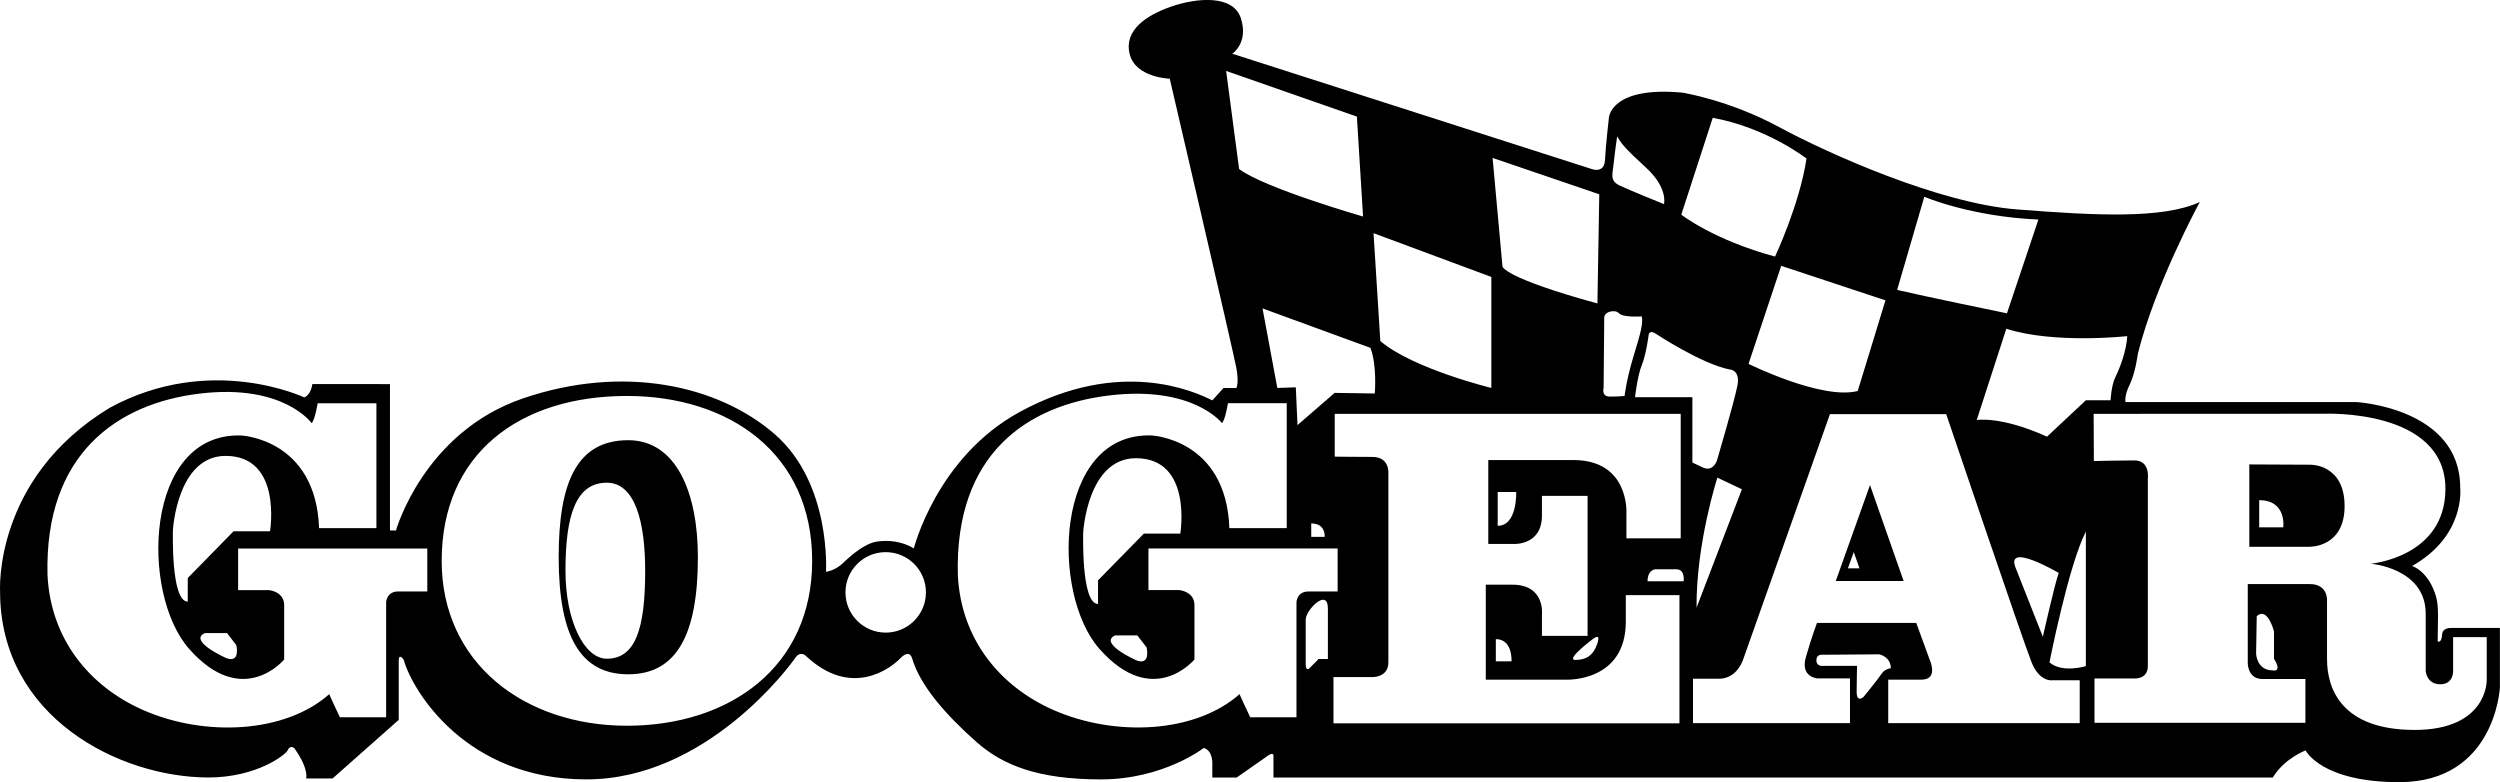 <?xml version="1.0" encoding="utf-8"?>
<!-- Generator: Adobe Illustrator 26.5.0, SVG Export Plug-In . SVG Version: 6.00 Build 0)  -->
<svg version="1.1" id="Layer_1" xmlns="http://www.w3.org/2000/svg" xmlns:xlink="http://www.w3.org/1999/xlink" x="0px" y="0px"
	 viewBox="0 0 680.31 212.83" style="enable-background:new 0 0 680.31 212.83;" xml:space="preserve">
<path d="M664.59,172.29c0,0,0,0.01,0,0.03c0,0.04,0,0.09,0,0.16 M664.59,172.32c0,0.04,0,0.11-0.01,0.22"/>
<path d="M628.79,126.46l-16.7-0.08v22.41h16.28c0,0,9.65,0.34,9.65-11.08C638.02,126.29,628.79,126.46,628.79,126.46z M621.33,143.5
	h-6.55v-7.39C622.33,136.11,621.33,143.5,621.33,143.5z"/>
<path d="M667.05,170.87c-2.19,0-2.44,1.28-2.47,1.61c0,0.02,0,0.04-0.01,0.06c-0.03,0.67-0.24,2.47-1.22,1.99
	c0-4.91,0.38-9.28-0.41-12.07c-2.02-7.1-6.55-8.44-6.55-8.44c14.68-8.3,13.09-21.33,13.09-21.33c0-21.65-28.13-23.27-28.13-23.27
	h-62.94c0,0-0.44-1.57,1.14-4.78c1.57-3.2,2.21-8.37,2.21-8.37c4.77-19.13,16.86-41.29,16.86-41.29
	c-10.19,4.66-28.57,3.66-49.71,2.01c-21.15-1.63-51.36-15.17-64.89-22.47c-13.52-7.3-26.18-9.31-26.18-9.31
	c-19.44-1.82-20.01,6.74-20.01,6.74s-0.89,7.8-1.07,11.58c-0.19,3.78-3.57,2.48-3.57,2.48l-97.84-31.39c0,0,4.44-2.94,2.35-9.57
	c-2.09-6.64-12.16-5.62-18.96-3.27c-6.8,2.35-12.93,6.46-11.33,12.92c1.59,6.46,10.91,6.72,10.91,6.72s17.37,74.6,18.13,78.72
	c0.76,4.11,0,5.45,0,5.45h-3.52l-3.02,3.36c-4.78-2.38-25.06-11.77-52.44,3.16c-22.58,12.32-28.79,37.12-28.79,37.12
	c-3.02-1.85-6.71-2.36-10.07-1.85c-3.23,0.49-6.88,3.6-9.14,5.79c-2.27,2.19-4.7,2.42-4.7,2.42s1.51-24.01-13.93-37.43
	s-41.21-19.02-68.39-9.8c-27.19,9.23-34.7,36-34.7,36l-1.63-0.02v-39.82H85c-0.44,3.08-2.2,3.63-2.2,3.63S57.25,96,29.81,111
	c-31.72,19.25-29.79,49.97-29.79,49.97c0,34.24,32.56,50.6,56.72,50.6c13.09,0,20.98-6.21,21.48-7.3c0.85-1.83,1.93-0.58,1.93-0.58
	c4.04,5.7,3.14,8.14,3.14,8.14h7.22l18-15.94v-16.03c0-2.35,1.34-0.33,1.34-0.33c2.44,8.64,17.04,32.56,49.71,32.56
	s55.43-30.96,56.85-33.06c1.43-2.1,2.94-0.5,2.94-0.5c12.25,11.49,22.91,3.43,25.6,0.66c2.68-2.77,3.27,0,3.27,0
	c2.18,7.39,9.15,15.34,17.53,22.75c7.22,6.37,16.87,10.15,33.85,10.15c16.99,0,27.99-8.56,27.99-8.56c2.58,0.8,2.31,4.45,2.31,4.45
	v3.6h6.63l7.93-5.54c2.14-1.72,2.08-0.42,2.08-0.42v5.96h271.94c3.14-5.21,8.93-7.38,8.93-7.38s4.2,8.64,25.49,8.64
	c26.16,0,27.38-25.76,27.38-25.76v-16.2H667.05z M116.28,160.95h-7.93c-3.15,0-3.27,2.9-3.27,2.9v31.34H92.49
	c-2.01-4.2-2.9-6.29-2.9-6.29c-11.98,10.63-33.84,11.74-50.73,4.28c-14.51-6.41-25.06-19.24-25.93-36.63
	c-0.88-32.98,18.96-46.82,41.62-49.47s30.25,8.06,30.25,8.06c0.88-0.76,1.64-5.41,1.64-5.41h15.99v33.99H86.83
	c-0.88-24.38-21.27-25.22-21.27-25.22c-26.31-0.76-27.44,42.96-14.1,58.07c14.61,16.54,25.87,2.9,25.87,2.9v-14.79
	c0-3.71-4.09-4.09-4.09-4.09H64.8v-11.33h51.48V160.95z M63.54,144.59L51.09,157.3v6.41c-4.66,0-4.03-19.51-4.03-19.51
	s1.13-20.14,14.34-20.14c15.49,0,12.08,20.51,12.08,20.51H63.54z M61.53,179.07c0,0-10.44-4.65-5.79-6.8h6.04l2.52,3.27
	C64.3,175.55,65.56,180.59,61.53,179.07z M170.6,197.49c-27.84,0-50.41-16.99-50.41-44.87c0-29.14,21.15-44.87,50.41-44.87
	c27.84,0,50.41,15.61,50.41,44.87C221.01,181.63,198.44,197.49,170.6,197.49z M241.02,172.15c-6.05,0-10.95-4.9-10.95-10.95
	c0-6.05,4.9-10.95,10.95-10.95c6.05,0,10.95,4.9,10.95,10.95C251.97,167.25,247.07,172.15,241.02,172.15z M523.65,53.54
	c0,0,12.42,5.38,31.05,6.21l-8.56,25.51c0,0-22.83-4.69-29.88-6.37L523.65,53.54z M466.08,32.06c14.77,2.69,25.51,11.08,25.51,11.08
	c-1.84,12.42-8.56,26.68-8.56,26.68c-16.78-4.53-25.51-11.41-25.51-11.41L466.08,32.06z M513.08,81.73l-7.55,24.67
	c-9.74,2.52-29.71-7.38-29.71-7.38l8.89-26.68L513.08,81.73z M439.14,44.31c0.33-3.19,0.93-7.22,0.93-7.22
	c1.17,2.01,1.84,3.02,7.88,8.56c6.04,5.54,4.86,9.9,4.86,9.9s-9.14-3.69-11.99-5.03C437.97,49.18,438.81,47.49,439.14,44.31z
	 M436.38,105.57l0.17-18.96c-0.17-1.85,3.02-2.52,4.03-1.35c1.01,1.18,6.2,0.85,6.2,0.85c0.34,1.84-0.16,4.03-2.18,10.57
	c-2.01,6.55-2.52,11.08-2.52,11.08s-1.68,0.16-4.03,0.16C435.7,107.91,436.38,105.57,436.38,105.57z M435.2,52.87l-0.5,29.71
	c-25.68-7.05-25.84-10.07-25.84-10.07l-2.69-29.54L435.2,52.87z M405.83,75.36v30.21c0,0-21.32-5.21-30.21-12.76l-1.85-29.36
	L405.83,75.36z M374.11,107.08l-10.92-0.17l-10.11,8.77l-0.46-10.28l-5.03,0.17l-4.03-21.65l29.37,10.74
	C374.78,99.52,374.11,107.08,374.11,107.08z M360.47,146.1h-3.65v-3.66C360.85,142.44,360.47,146.1,360.47,146.1z M333.66,19.3
	l35.58,12.43l1.68,27.19c0,0-26.86-7.72-33.73-12.93L333.66,19.3z M352.8,163.84v31.34h-12.59c-2.01-4.2-2.9-6.29-2.9-6.29
	c-11.98,10.63-33.84,11.74-50.73,4.28c-14.51-6.41-25.06-19.24-25.93-36.63c-0.88-32.98,18.8-46.32,41.45-48.96
	c22.66-2.64,30.42,7.55,30.42,7.55c0.88-0.76,1.64-5.41,1.64-5.41h15.99v33.99h-15.61c-0.88-24.38-21.27-25.22-21.27-25.22
	c-26.31-0.76-27.44,42.96-14.1,58.07c14.61,16.54,25.87,2.9,25.87,2.9v-14.79c0-3.71-4.09-4.09-4.09-4.09h-8.43v-11.33H364v11.71
	h-7.93C352.92,160.95,352.8,163.84,352.8,163.84z M311.26,145.22l-12.46,12.71v6.42c-4.66,0-4.03-19.52-4.03-19.52
	s1.13-20.14,14.34-20.14c15.49,0,12.08,20.52,12.08,20.52H311.26z M309.24,179.7c0,0-10.44-4.65-5.79-6.79h6.04l2.52,3.26
	C312.01,176.17,313.27,181.21,309.24,179.7z M361.36,179.33h-2.52l-2.27,2.27c0,0-1.26,1.63-1.26-1.01v-11.96
	c0-2.64,6.04-8.8,6.04-3.02V179.33z M457.02,196.84h-94.15v-12.59h10.24c0,0,4.7,0.34,4.7-4.03V128.7c0,0,0.34-4.36-4.36-4.36
	c-4.7,0-10.24-0.08-10.24-0.08l0-11.64h94.15v33.88h-14.77v-6.88c0,0,0.84-14.43-14.43-14.43h-23.16v22.83h6.88
	c0,0,7.72,0.5,7.72-7.72v-5.37h12.42v38.1h-12.42v-5.87c0,0,0.92-8.06-8.06-8.06h-7.22v25.85h21.99c0,0,16.11,0.67,16.11-15.78
	v-7.22h14.6V196.84z M434.74,174.93c-1.13,3.52-3.15,4.65-6.04,4.65c-2.9,0,4.9-5.79,4.9-5.79S435.62,172.15,434.74,174.93z
	 M407.56,143.08v-9.19h5.03C412.59,133.88,412.96,143.08,407.56,143.08z M411.32,179.96h-4.27v-6.04
	C411.7,173.92,411.32,179.96,411.32,179.96z M458.15,158.18h-9.81c0-3.15,2.13-3.27,2.13-3.27h5.66
	C458.65,154.91,458.15,158.18,458.15,158.18z M444.93,108.08c0,0,0.67-5.87,1.84-8.73c1.18-2.85,1.85-8.06,1.85-8.06
	s0-1.84,2.18-0.33c0,0,12.25,8.06,19.81,9.57c0,0,3.02,0,2.19,4.36c-0.85,4.37-5.54,20.31-5.54,20.31s-1.01,3.35-3.87,2.01
	l-2.85-1.34v-17.79H444.93z M474.02,133.14l-12.35,32.22c-0.12-17.5,5.67-35.38,5.67-35.38L474.02,133.14z M512.02,183.35
	c-0.88,1.38-4.9,6.29-4.9,6.29s-1.88,1.76-1.88-1.39c0-3.14,0.12-7.05,0.12-7.05h-9.69c0,0-1.39,0-1.39-1.51
	c0-1.51,1.26-1.51,1.26-1.51l15.86-0.12c0,0,3.14,0.62,3.14,3.78C514.54,181.84,512.91,181.97,512.02,183.35z M565.94,196.78h-52.11
	v-11.83h9.06c4.78,0,2.18-5.54,2.18-5.54l-3.61-9.9h-27.02c0,0-1.43,3.78-3.02,9.31s3.19,5.79,3.19,5.79h8.81v12.17h-42.71V184.7
	h7.05c4.95,0,6.55-5.12,6.55-5.12l23.66-66.88h31.64c0,0,21.06,62.18,23.24,67.55c2.18,5.37,5.54,4.87,5.54,4.87h7.55V196.78z
	 M560.23,155.91c-1.01,2.69-4.33,17.37-4.33,17.37l-7.25-18.38C545.13,147.02,560.23,155.91,560.23,155.91z M567.61,181.26
	c0,0-6.37,2.01-9.9-1.01c0,0,5.21-26.52,9.9-35.59V181.26z M557.04,118.83c-12.59-5.71-19.13-4.53-19.13-4.53l8.06-24.84
	c13.09,4.2,32.9,2.01,32.9,2.01c-0.17,3.86-2.01,8.73-3.19,11.08c-1.17,2.35-1.34,6.37-1.34,6.37h-6.72L557.04,118.83z
	 M657.07,198.63c-19.97,0-23.83-11.33-23.83-19.22V163.3c0,0,0.25-4.36-4.7-4.36h-16.87v21.48c0,0-0.08,4.36,4.03,4.36h11.66v11.92
	h-57.4v-12.08h11.08c0,0,3.44,0.17,3.44-3.36v-51.02c0,0,0.67-4.95-3.61-4.95c-4.28,0-11.08,0.17-11.08,0.17l-0.06-12.84l62.72-0.03
	c0,0,33.01-1.48,33.01,20.42c0,18.63-20.31,20.39-20.31,20.39s14.94,1.18,14.94,13.59v15.61c0,0,0.25,3.61,3.94,3.61
	s3.52-3.61,3.52-3.61v-9.23h9.15v11.66C676.71,185.03,677.04,198.63,657.07,198.63z M618.47,182.43c-4.36,0-4.53-4.53-4.53-4.53
	l0.17-10.23c3.02-2.69,4.7,4.19,4.7,4.19v7.39C621.16,183.1,618.47,182.43,618.47,182.43z"/>
<path d="M499.56,158.1h18.46l-9.15-26.1L499.56,158.1z M502.86,154.66l1.59-4.44l1.56,4.44H502.86z"/>
<path d="M170.97,119.79c-14.16,0-18.94,11.71-18.94,31.85c0,22.15,6.29,31.85,18.94,31.85c13.03,0,18.94-10.57,18.94-31.85
	C189.92,134.05,184,119.79,170.97,119.79z M165.12,179.25c-6.08,0-11.24-10.16-11.24-23.94c0-15.14,2.84-23.95,11.24-23.95
	c7.73,0,10.45,10.74,10.45,23.97C175.57,171.32,172.85,179.25,165.12,179.25z"/>
</svg>
